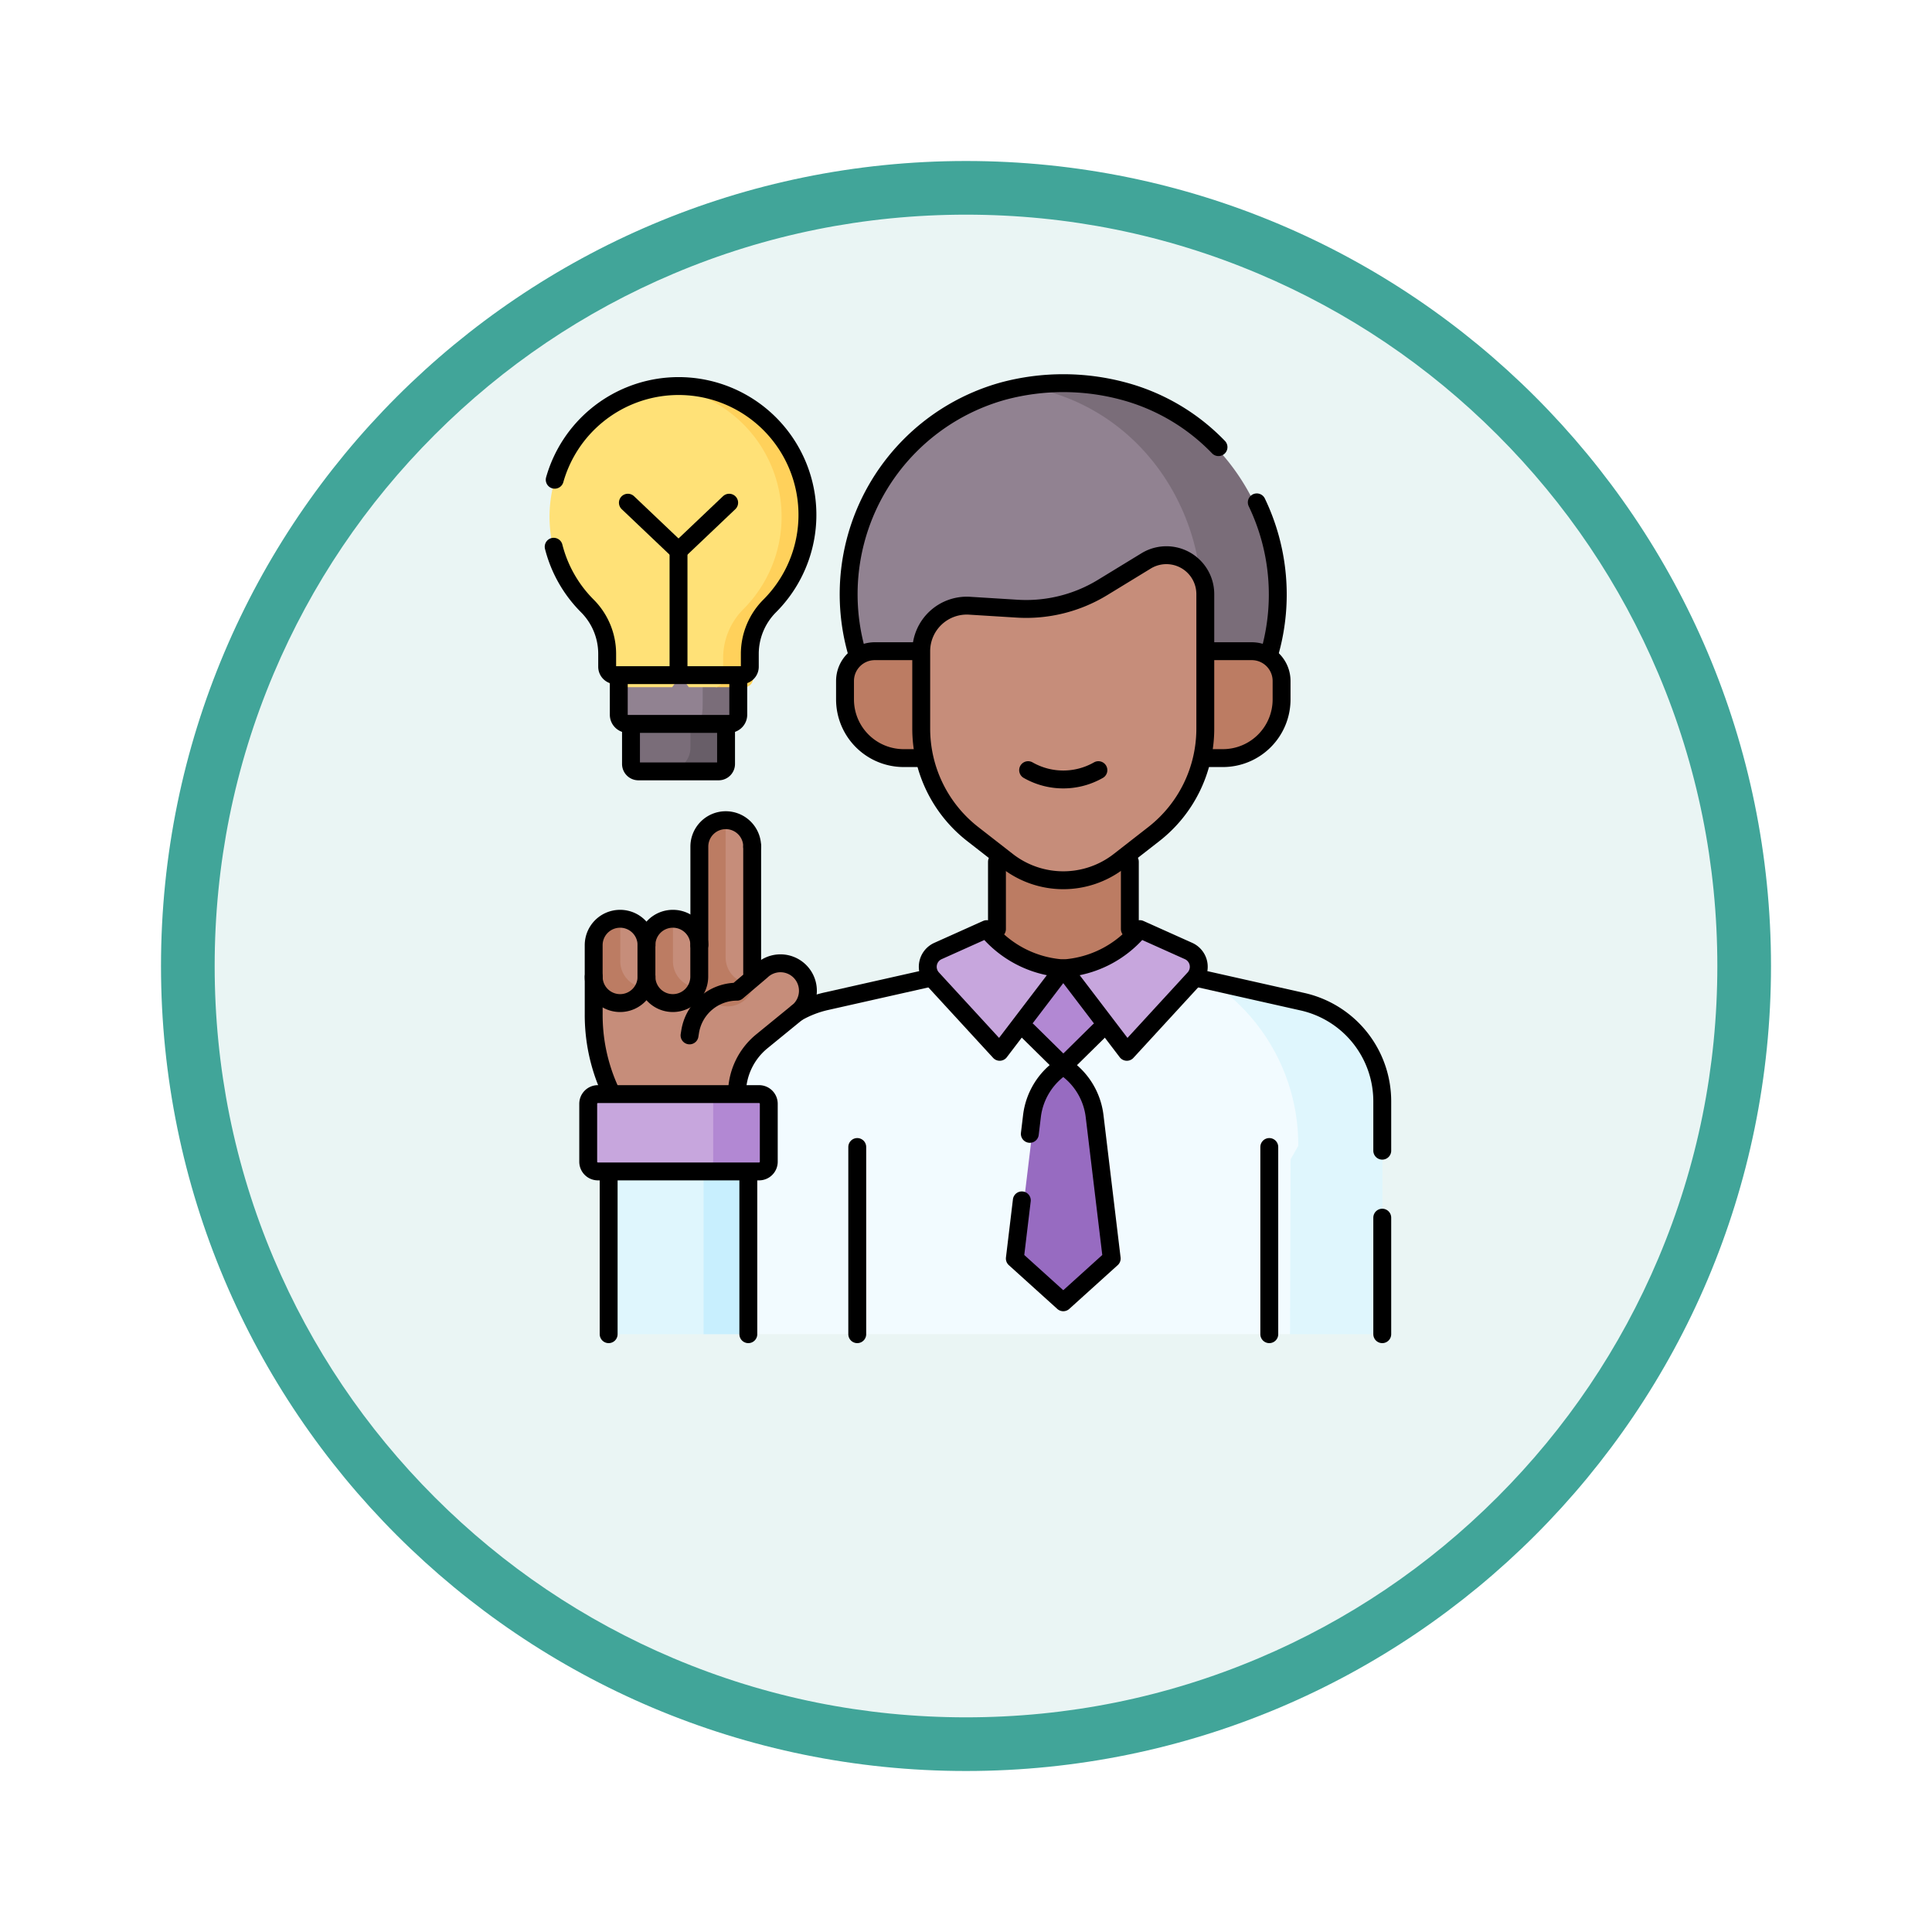 <svg xmlns="http://www.w3.org/2000/svg" xmlns:xlink="http://www.w3.org/1999/xlink" width="108" height="108" viewBox="0 0 108 108">
  <defs>
    <filter id="Trazado_978624" x="0" y="0" width="108" height="108" filterUnits="userSpaceOnUse">
      <feOffset dy="3" input="SourceAlpha"/>
      <feGaussianBlur stdDeviation="3" result="blur"/>
      <feFlood flood-opacity="0.161"/>
      <feComposite operator="in" in2="blur"/>
      <feComposite in="SourceGraphic"/>
    </filter>
  </defs>
  <g id="Grupo_1168543" data-name="Grupo 1168543" transform="translate(-196 -7052)">
    <g id="Grupo_1164524" data-name="Grupo 1164524" transform="translate(205 7058)">
      <g id="Grupo_1144123" data-name="Grupo 1144123">
        <g transform="matrix(1, 0, 0, 1, -9, -6)" filter="url(#Trazado_978624)">
          <g id="Trazado_978624-2" data-name="Trazado 978624" transform="translate(9 6)" fill="#eaf5f4">
            <path d="M 45 88.5 C 39.127 88.5 33.43 87.35 28.068 85.082 C 22.889 82.891 18.236 79.755 14.241 75.759 C 10.245 71.764 7.109 67.111 4.918 61.932 C 2.65 56.57 1.5 50.873 1.5 45 C 1.5 39.127 2.65 33.43 4.918 28.068 C 7.109 22.889 10.245 18.236 14.241 14.241 C 18.236 10.245 22.889 7.109 28.068 4.918 C 33.43 2.65 39.127 1.5 45 1.5 C 50.873 1.5 56.57 2.65 61.932 4.918 C 67.111 7.109 71.764 10.245 75.759 14.241 C 79.755 18.236 82.891 22.889 85.082 28.068 C 87.35 33.43 88.5 39.127 88.5 45 C 88.5 50.873 87.35 56.57 85.082 61.932 C 82.891 67.111 79.755 71.764 75.759 75.759 C 71.764 79.755 67.111 82.891 61.932 85.082 C 56.57 87.35 50.873 88.5 45 88.5 Z" stroke="none"/>
            <path d="M 45 3 C 39.329 3 33.829 4.11 28.653 6.299 C 23.652 8.415 19.16 11.443 15.302 15.302 C 11.443 19.16 8.415 23.652 6.299 28.653 C 4.11 33.829 3 39.329 3 45 C 3 50.671 4.11 56.171 6.299 61.347 C 8.415 66.348 11.443 70.84 15.302 74.698 C 19.16 78.557 23.652 81.585 28.653 83.701 C 33.829 85.89 39.329 87 45 87 C 50.671 87 56.171 85.89 61.347 83.701 C 66.348 81.585 70.84 78.557 74.698 74.698 C 78.557 70.84 81.585 66.348 83.701 61.347 C 85.89 56.171 87 50.671 87 45 C 87 39.329 85.89 33.829 83.701 28.653 C 81.585 23.652 78.557 19.16 74.698 15.302 C 70.84 11.443 66.348 8.415 61.347 6.299 C 56.171 4.11 50.671 3 45 3 M 45 0 C 69.853 0 90 20.147 90 45 C 90 69.853 69.853 90 45 90 C 20.147 90 0 69.853 0 45 C 0 20.147 20.147 0 45 0 Z" stroke="none" fill="#41a599"/>
          </g>
        </g>
      </g>
    </g>
    <g id="learn-more_12663145_2_" data-name="learn-more_12663145 (2)" transform="translate(189.394 7065.919)">
      <g id="Grupo_1171021" data-name="Grupo 1171021" transform="translate(37.325 7.5)">
        <g id="Grupo_1171014" data-name="Grupo 1171014" transform="translate(3.427 0)">
          <path id="Trazado_1024320" data-name="Trazado 1024320" d="M69.36,395.022v10.117a.427.427,0,0,0,.427.427h4.758l6.048-6.8-5.166-5.048Z" transform="translate(-69.36 -352.403)" fill="#dff6fd"/>
          <path id="Trazado_1024321" data-name="Trazado 1024321" d="M120.176,421.051h-2.351v-9.183l3.254-.813Z" transform="translate(-112.641 -367.888)" fill="#c8effe"/>
          <path id="Trazado_1024322" data-name="Trazado 1024322" d="M168.71,319.33v12.293a.668.668,0,0,1-.668.668l-3.063-.535-1.309.8H133.243V321.67c0-.759-1.007-3.676-.741-4.349.7-1.776,3.4-3.171,5.357-3.6l7.794-1.755h10.913l1.931.434h0l5.238,1.87C166.358,314.846,168.71,316.647,168.71,319.33Z" transform="translate(-125.708 -279.394)" fill="#f2fbff"/>
          <rect id="Rectángulo_414378" data-name="Rectángulo 414378" width="7.785" height="9.595" transform="translate(21.517 25.277)" fill="#bc7c63"/>
          <path id="Trazado_1024323" data-name="Trazado 1024323" d="M276.722,313.856l3.232,3.178,3.433-3.376-3.435-2.455Z" transform="translate(-254.541 -278.717)" fill="#b288d3"/>
          <g id="Grupo_1171011" data-name="Grupo 1171011" transform="translate(25.411 30.288)">
            <path id="Trazado_1024324" data-name="Trazado 1024324" d="M314.253,293.42l-3.45,3.754a.4.4,0,0,1-.614-.028l-3.271-4.293a4.627,4.627,0,0,0,3.891-2.2l3.127,1.225A.969.969,0,0,1,314.253,293.42Z" transform="translate(-306.918 -290.655)" fill="#c7a6dd"/>
          </g>
          <g id="Grupo_1171012" data-name="Grupo 1171012" transform="translate(17.82 30.288)">
            <path id="Trazado_1024325" data-name="Trazado 1024325" d="M236.207,293.42l3.45,3.754a.4.4,0,0,0,.614-.028l3.271-4.293a4.852,4.852,0,0,1-3.894-2.2l-3.125,1.225A.969.969,0,0,0,236.207,293.42Z" transform="translate(-235.951 -290.655)" fill="#c7a6dd"/>
          </g>
          <path id="Trazado_1024326" data-name="Trazado 1024326" d="M386.242,322.956v12.56a.668.668,0,0,1-.668.668h-4.5l.031-9.773.429-.751a10.948,10.948,0,0,0-5.633-9.637l5.861,1.349A5.719,5.719,0,0,1,386.242,322.956Z" transform="translate(-343.107 -283.021)" fill="#dff6fd"/>
          <path id="Trazado_1024327" data-name="Trazado 1024327" d="M287.065,376.315l-.936-7.784a3.9,3.9,0,0,0-1.761-2.815h0a3.9,3.9,0,0,0-1.761,2.815l-.936,7.784a.429.429,0,0,0,.138.369l2.271,2.052a.429.429,0,0,0,.575,0l2.271-2.052A.429.429,0,0,0,287.065,376.315Z" transform="translate(-258.958 -327.399)" fill="#976bc1"/>
          <path id="Trazado_1024328" data-name="Trazado 1024328" d="M194.049,24.5c-1.7-6.331,1.748-13.27,8.191-15.078a11.454,11.454,0,0,1,1.252-.284,22.426,22.426,0,0,1,5.429.748c6.442,1.809,8.685,8.283,6.99,14.614Z" transform="translate(-180.328 -8.964)" fill="#918291"/>
          <path id="Trazado_1024329" data-name="Trazado 1024329" d="M299.566,23.037h-4.208c1.7-6.33-1.748-13.269-8.19-15.079a11.455,11.455,0,0,0-1.253-.283,12.543,12.543,0,0,1,5.461.283C297.818,9.768,301.261,16.707,299.566,23.037Z" transform="translate(-262.751 -7.5)" fill="#7a6d79"/>
          <g id="Grupo_1171013" data-name="Grupo 1171013" transform="translate(13.081 14.966)">
            <path id="Trazado_1024330" data-name="Trazado 1024330" d="M214.36,147.407a1.664,1.664,0,0,1,1.664,1.664V150.1a3.277,3.277,0,0,1-3.277,3.277h-17.82a3.277,3.277,0,0,1-3.277-3.277v-1.028a1.664,1.664,0,0,1,1.664-1.664Z" transform="translate(-191.649 -147.407)" fill="#bc7c63"/>
          </g>
          <path id="Trazado_1024331" data-name="Trazado 1024331" d="M244.413,112.839l-1.932,1.5a5.083,5.083,0,0,1-6.247,0l-1.932-1.5a7.463,7.463,0,0,1-2.877-5.888v-4.323a2.544,2.544,0,0,1,2.7-2.539l2.657.165a8.19,8.19,0,0,0,4.775-1.185l2.427-1.482a2.172,2.172,0,0,1,3.3,1.854v7.511A7.463,7.463,0,0,1,244.413,112.839Z" transform="translate(-214.089 -87.662)" fill="#c68d7a"/>
        </g>
        <g id="Grupo_1171016" data-name="Grupo 1171016" transform="translate(2.288 24.42)">
          <g id="Grupo_1171015" data-name="Grupo 1171015" transform="translate(0.305)">
            <path id="Trazado_1024332" data-name="Trazado 1024332" d="M70.392,310.492l.6-.43a1.669,1.669,0,0,1,2.386-.021,1.464,1.464,0,0,1-.256,2.115l-2.868,2.531a3.373,3.373,0,0,0-.706,2.448H62.793a10.369,10.369,0,0,1-1.231-4.962v-1.356l5.962-1.267Z" transform="translate(-61.562 -301.661)" fill="#c68d7a"/>
            <path id="Trazado_1024333" data-name="Trazado 1024333" d="M121.7,237.266a1.471,1.471,0,0,0-1.472-1.472h0c-.037,0-.073,0-.11,0-.619,0-1.1.67-1.1,1.446l.023,7.5c0,.813.3,1.238,1.116,1.238a1.016,1.016,0,0,0,.607-.027c.383-.221.86-.334.925-.79.01-.069.015-.649.015-.72l-.188-.24.188-1.045v-5.89" transform="translate(-112.871 -235.794)" fill="#c68d7a"/>
            <path id="Trazado_1024334" data-name="Trazado 1024334" d="M94.181,289.811a1.471,1.471,0,0,0-1.472-1.472h0c-.037,0-.073,0-.11,0-.619,0-1.1.67-1.1,1.446l.023,1.875c0,.813.3,1.238,1.116,1.238a1.016,1.016,0,0,0,.607-.027c.383-.221.86-.334.925-.79a1.479,1.479,0,0,0,.015-.211l.314-1.21-.315-.854" transform="translate(-88.293 -282.718)" fill="#c68d7a"/>
            <path id="Trazado_1024335" data-name="Trazado 1024335" d="M66.659,289.811a1.471,1.471,0,0,0-1.472-1.472h0c-.037,0-.073,0-.11,0-.619,0-1.1.67-1.1,1.446L64,291.664c0,.813.3,1.238,1.116,1.238a1.016,1.016,0,0,0,.607-.027c.383-.221.86-.334.925-.79a1.479,1.479,0,0,0,.015-.211l.419-1.317-.419-.747" transform="translate(-63.715 -282.718)" fill="#c68d7a"/>
            <path id="Trazado_1024336" data-name="Trazado 1024336" d="M62.926,288.39v2.272a1.472,1.472,0,0,0,1.472,1.472c.032,0,.063,0,.094,0a1.472,1.472,0,0,1-2.929-.211v-2.064A1.471,1.471,0,0,1,62.926,288.39Z" transform="translate(-61.564 -282.764)" fill="#bc7c63"/>
            <path id="Trazado_1024337" data-name="Trazado 1024337" d="M90.448,288.39v2.272a1.472,1.472,0,0,0,1.472,1.472c.032,0,.063,0,.094,0a1.472,1.472,0,0,1-2.929-.211v-2.064A1.471,1.471,0,0,1,90.448,288.39Z" transform="translate(-86.142 -282.764)" fill="#bc7c63"/>
            <path id="Trazado_1024338" data-name="Trazado 1024338" d="M119.442,245a1.473,1.473,0,0,1-1.472-1.472v-7.679a1.471,1.471,0,0,0-1.363,1.466v7.471a1.472,1.472,0,0,0,2.929.211C119.5,245,119.473,245,119.442,245Z" transform="translate(-110.719 -235.84)" fill="#bc7c63"/>
          </g>
          <path id="Trazado_1024339" data-name="Trazado 1024339" d="M59.252,378.38h6l2.773.213a.539.539,0,0,1,.539.539v2.8a.539.539,0,0,1-.539.539l-2.773.213h-6a.539.539,0,0,1-.539-.539v-3.23A.539.539,0,0,1,59.252,378.38Z" transform="translate(-58.713 -363.128)" fill="#c7a6dd"/>
          <path id="Trazado_1024340" data-name="Trazado 1024340" d="M121.024,378.38h-3.2a.539.539,0,0,1,.539.539v3.23a.539.539,0,0,1-.539.539h3.2a.539.539,0,0,0,.539-.539v-3.23A.539.539,0,0,0,121.024,378.38Z" transform="translate(-111.501 -363.128)" fill="#b288d3"/>
        </g>
        <g id="Grupo_1171020" data-name="Grupo 1171020" transform="translate(0 0.145)">
          <g id="Grupo_1171019" data-name="Grupo 1171019">
            <g id="Grupo_1171018" data-name="Grupo 1171018">
              <g id="Grupo_1171017" data-name="Grupo 1171017" transform="translate(4.633 17.938)">
                <path id="Trazado_1024341" data-name="Trazado 1024341" d="M84.709,179.979l-1.961.171H81.424a.782.782,0,0,1-.782-.782v-2.817h5.2v2.291A1.035,1.035,0,0,1,84.709,179.979Z" transform="translate(-80.642 -176.551)" fill="#7a6d79"/>
                <path id="Trazado_1024342" data-name="Trazado 1024342" d="M100.045,178.126v2.123a1.308,1.308,0,0,1-1.308,1.308h2.657a.782.782,0,0,0,.782-.782v-2.648h-2.132Z" transform="translate(-96.801 -177.958)" fill="#685e68"/>
              </g>
              <path id="Trazado_1024343" data-name="Trazado 1024343" d="M79.68,156.216l-1.33.171H75.026a.782.782,0,0,1-.782-.782v-2.817h6.573v2.291A1.035,1.035,0,0,1,79.68,156.216Z" transform="translate(-70.295 -137.392)" fill="#918291"/>
              <path id="Trazado_1024344" data-name="Trazado 1024344" d="M111.645,154.362v2.123c0,.722-.038,1.308-.684,1.308h2.034a.782.782,0,0,0,.782-.782v-2.648h-2.132Z" transform="translate(-103.084 -138.797)" fill="#7a6d79"/>
              <path id="Trazado_1024345" data-name="Trazado 1024345" d="M49.593,21.419a4.093,4.093,0,0,0-1.134,2.82l.062,1.124a.479.479,0,0,1-.478.478l-1.37.186H45.11l-.464-.638-.464.638H41.068a.478.478,0,0,1-.478-.478V24.376a3.852,3.852,0,0,0-1.135-2.715A7.32,7.32,0,0,1,43.818,9.226,7.36,7.36,0,0,1,44.9,9.31c3.926.133,6.615,3.23,6.615,7.189A6.567,6.567,0,0,1,49.593,21.419Z" transform="translate(-37.325 -9.178)" fill="#ffe177"/>
              <path id="Trazado_1024346" data-name="Trazado 1024346" d="M99.1,8.857a7.272,7.272,0,0,0-1.081.044,7.321,7.321,0,0,1,4.349,12.435,3.861,3.861,0,0,0-1.138,2.72v1.169a.478.478,0,0,1-.478.478h1.671a.478.478,0,0,0,.478-.478V24.056a3.861,3.861,0,0,1,1.138-2.72A7.321,7.321,0,0,0,99.1,8.857Z" transform="translate(-91.525 -8.853)" fill="#ffd15b"/>
            </g>
          </g>
        </g>
      </g>
      <g id="Grupo_1171033" data-name="Grupo 1171033" transform="translate(37.558 7.5)">
        <g id="Grupo_1171027" data-name="Grupo 1171027" transform="translate(3.072 0)">
          <g id="Grupo_1171023" data-name="Grupo 1171023" transform="translate(13.213)">
            <path id="Trazado_1024347" data-name="Trazado 1024347" d="M406.93,69.8a11.894,11.894,0,0,1,.744,8.319" transform="translate(-383.912 -63.136)" fill="none" stroke="#000" stroke-linecap="round" stroke-linejoin="round" stroke-miterlimit="10" stroke-width="1"/>
            <path id="Trazado_1024348" data-name="Trazado 1024348" d="M194.148,22.483a11.785,11.785,0,0,1,8.2-14.54,12.971,12.971,0,0,1,6.721,0,11.5,11.5,0,0,1,5.316,3.133" transform="translate(-193.507 -7.5)" fill="none" stroke="#000" stroke-linecap="round" stroke-linejoin="round" stroke-miterlimit="10" stroke-width="1"/>
            <path id="Trazado_1024349" data-name="Trazado 1024349" d="M244.571,112.962l-1.934,1.507a5.089,5.089,0,0,1-6.255,0l-1.934-1.507a7.472,7.472,0,0,1-2.88-5.895v-4.328a2.547,2.547,0,0,1,2.7-2.542l2.66.165a8.2,8.2,0,0,0,4.781-1.186l2.43-1.484a2.175,2.175,0,0,1,3.309,1.856v7.52A7.473,7.473,0,0,1,244.571,112.962Z" transform="translate(-227.308 -87.756)" fill="none" stroke="#000" stroke-linecap="round" stroke-linejoin="round" stroke-miterlimit="10" stroke-width="1"/>
            <g id="Grupo_1171022" data-name="Grupo 1171022" transform="translate(0 14.983)">
              <path id="Trazado_1024350" data-name="Trazado 1024350" d="M196.013,153.547h-.989a3.281,3.281,0,0,1-3.281-3.281v-1.029a1.666,1.666,0,0,1,1.666-1.666H195.7" transform="translate(-191.743 -147.571)" fill="none" stroke="#000" stroke-linecap="round" stroke-linejoin="round" stroke-miterlimit="10" stroke-width="1"/>
              <path id="Trazado_1024351" data-name="Trazado 1024351" d="M379.968,153.547h.989a3.281,3.281,0,0,0,3.281-3.281v-1.029a1.666,1.666,0,0,0-1.666-1.666h-2.427" transform="translate(-359.834 -147.571)" fill="none" stroke="#000" stroke-linecap="round" stroke-linejoin="round" stroke-miterlimit="10" stroke-width="1"/>
            </g>
            <path id="Trazado_1024352" data-name="Trazado 1024352" d="M287.439,209.7a3.964,3.964,0,0,0,3.928,0" transform="translate(-277.203 -188.067)" fill="none" stroke="#000" stroke-linecap="round" stroke-linejoin="round" stroke-miterlimit="10" stroke-width="1"/>
          </g>
          <line id="Línea_630" data-name="Línea 630" y1="6.514" transform="translate(43.245 46.649)" fill="none" stroke="#000" stroke-linecap="round" stroke-linejoin="round" stroke-miterlimit="10" stroke-width="1"/>
          <path id="Trazado_1024353" data-name="Trazado 1024353" d="M376.63,318.56l5.779,1.3a5.707,5.707,0,0,1,4.476,5.573v2.758" transform="translate(-343.64 -285.287)" fill="none" stroke="#000" stroke-linecap="round" stroke-linejoin="round" stroke-miterlimit="10" stroke-width="1"/>
          <path id="Trazado_1024354" data-name="Trazado 1024354" d="M166.843,320.465a5.869,5.869,0,0,1,1.639-.63l5.649-1.272" transform="translate(-156.294 -285.289)" fill="none" stroke="#000" stroke-linecap="round" stroke-linejoin="round" stroke-miterlimit="10" stroke-width="1"/>
          <line id="Línea_631" data-name="Línea 631" y1="8.838" transform="translate(7.808 44.325)" fill="none" stroke="#000" stroke-linecap="round" stroke-linejoin="round" stroke-miterlimit="10" stroke-width="1"/>
          <line id="Línea_632" data-name="Línea 632" y2="3.764" transform="translate(29.135 26.755)" fill="none" stroke="#000" stroke-linecap="round" stroke-linejoin="round" stroke-miterlimit="10" stroke-width="1"/>
          <line id="Línea_633" data-name="Línea 633" y2="3.764" transform="translate(21.707 26.755)" fill="none" stroke="#000" stroke-linecap="round" stroke-linejoin="round" stroke-miterlimit="10" stroke-width="1"/>
          <g id="Grupo_1171026" data-name="Grupo 1171026" transform="translate(17.837 30.519)">
            <g id="Grupo_1171024" data-name="Grupo 1171024" transform="translate(7.576)">
              <path id="Trazado_1024355" data-name="Trazado 1024355" d="M313.119,295.571l-3.767,4.1-3.554-4.664a6.032,6.032,0,0,0,4.28-2.194l2.725,1.223A.967.967,0,0,1,313.119,295.571Z" transform="translate(-305.798 -292.812)" fill="none" stroke="#000" stroke-linecap="round" stroke-linejoin="round" stroke-miterlimit="10" stroke-width="1"/>
            </g>
            <g id="Grupo_1171025" data-name="Grupo 1171025">
              <path id="Trazado_1024356" data-name="Trazado 1024356" d="M235.227,295.571l3.767,4.1,3.554-4.664a6.032,6.032,0,0,1-4.28-2.194l-2.725,1.223A.967.967,0,0,0,235.227,295.571Z" transform="translate(-234.971 -292.812)" fill="none" stroke="#000" stroke-linecap="round" stroke-linejoin="round" stroke-miterlimit="10" stroke-width="1"/>
            </g>
          </g>
          <path id="Trazado_1024357" data-name="Trazado 1024357" d="M291.068,345.943l-2,1.971-2-1.971" transform="translate(-263.65 -309.741)" fill="none" stroke="#000" stroke-linecap="round" stroke-linejoin="round" stroke-miterlimit="10" stroke-width="1"/>
          <path id="Trazado_1024358" data-name="Trazado 1024358" d="M281.319,368.16l.119-.99a3.88,3.88,0,0,1,1.751-2.8,3.882,3.882,0,0,1,1.751,2.8l.956,7.959-2.707,2.446-2.708-2.446.39-3.25" transform="translate(-257.775 -326.196)" fill="none" stroke="#000" stroke-linecap="round" stroke-linejoin="round" stroke-miterlimit="10" stroke-width="1"/>
          <line id="Línea_634" data-name="Línea 634" y2="10.464" transform="translate(13.897 42.699)" fill="none" stroke="#000" stroke-linecap="round" stroke-linejoin="round" stroke-miterlimit="10" stroke-width="1"/>
          <line id="Línea_635" data-name="Línea 635" y2="10.464" transform="translate(36.93 42.699)" fill="none" stroke="#000" stroke-linecap="round" stroke-linejoin="round" stroke-miterlimit="10" stroke-width="1"/>
          <line id="Línea_636" data-name="Línea 636" y2="8.961" transform="translate(0 44.202)" fill="none" stroke="#000" stroke-linecap="round" stroke-linejoin="round" stroke-miterlimit="10" stroke-width="1"/>
        </g>
        <g id="Grupo_1171030" data-name="Grupo 1171030" transform="translate(1.93 24.43)">
          <path id="Trazado_1024359" data-name="Trazado 1024359" d="M90.958,288.881a1.476,1.476,0,0,0-1.477-1.476h0A1.476,1.476,0,0,0,88,288.881v1.76a1.477,1.477,0,0,0,1.476,1.477h0a1.477,1.477,0,0,0,1.477-1.477v-1.76" transform="translate(-84.746 -281.894)" fill="none" stroke="#000" stroke-linecap="round" stroke-linejoin="round" stroke-miterlimit="10" stroke-width="1"/>
          <path id="Trazado_1024360" data-name="Trazado 1024360" d="M63.35,288.881a1.476,1.476,0,0,0-1.477-1.476h0a1.477,1.477,0,0,0-1.477,1.476v1.76a1.477,1.477,0,0,0,1.477,1.477h0a1.477,1.477,0,0,0,1.477-1.477" transform="translate(-60.091 -281.894)" fill="none" stroke="#000" stroke-linecap="round" stroke-linejoin="round" stroke-miterlimit="10" stroke-width="1"/>
          <line id="Línea_637" data-name="Línea 637" y1="7.096" transform="translate(9.165 1.476)" fill="none" stroke="#000" stroke-linecap="round" stroke-linejoin="round" stroke-miterlimit="10" stroke-width="1"/>
          <path id="Trazado_1024361" data-name="Trazado 1024361" d="M118.565,237.363a1.477,1.477,0,0,0-1.476-1.476h0a1.477,1.477,0,0,0-1.477,1.476v5.511" transform="translate(-109.4 -235.887)" fill="none" stroke="#000" stroke-linecap="round" stroke-linejoin="round" stroke-miterlimit="10" stroke-width="1"/>
          <g id="Grupo_1171029" data-name="Grupo 1171029" transform="translate(0.306 8.016)">
            <path id="Trazado_1024362" data-name="Trazado 1024362" d="M61.275,323.93a10.115,10.115,0,0,1-.877-4.185v-2.083" transform="translate(-60.398 -316.93)" fill="none" stroke="#000" stroke-linecap="round" stroke-linejoin="round" stroke-miterlimit="10" stroke-width="1"/>
            <g id="Grupo_1171028" data-name="Grupo 1171028" transform="translate(5.357)">
              <path id="Trazado_1024363" data-name="Trazado 1024363" d="M113.127,318.095h0a3.781,3.781,0,0,1,1.393-2.931l2.082-1.7a1.535,1.535,0,1,0-2.116-2.224l-1.358,1.152h0a2.653,2.653,0,0,0-2.621,2.243l-.032.2" transform="translate(-110.474 -310.821)" fill="none" stroke="#000" stroke-linecap="round" stroke-linejoin="round" stroke-miterlimit="10" stroke-width="1"/>
            </g>
          </g>
          <path id="Trazado_1024364" data-name="Trazado 1024364" d="M58.08,379.032h9.011a.541.541,0,0,1,.541.541v3.24a.541.541,0,0,1-.541.541H58.08a.541.541,0,0,1-.541-.541v-3.24A.541.541,0,0,1,58.08,379.032Z" transform="translate(-57.539 -363.72)" fill="none" stroke="#000" stroke-linecap="round" stroke-linejoin="round" stroke-miterlimit="10" stroke-width="1"/>
        </g>
        <g id="Grupo_1171032" data-name="Grupo 1171032" transform="translate(0 0.171)">
          <g id="Grupo_1171031" data-name="Grupo 1171031">
            <path id="Trazado_1024365" data-name="Trazado 1024365" d="M39.557,14.328a7.2,7.2,0,1,1,12.026,7.047,3.8,3.8,0,0,0-1.12,2.675v.733a.47.47,0,0,1-.47.47H42.959a.47.47,0,0,1-.47-.47v-.737a3.794,3.794,0,0,0-1.116-2.671,7.18,7.18,0,0,1-1.874-3.3" transform="translate(-39.5 -9.101)" fill="none" stroke="#000" stroke-linecap="round" stroke-linejoin="round" stroke-miterlimit="10" stroke-width="1"/>
            <path id="Trazado_1024366" data-name="Trazado 1024366" d="M80.195,161.475v2.033a.514.514,0,0,1-.514.514H74.029a.514.514,0,0,1-.514-.514V161.44" transform="translate(-69.877 -145.145)" fill="none" stroke="#000" stroke-linecap="round" stroke-linejoin="round" stroke-miterlimit="10" stroke-width="1"/>
            <path id="Trazado_1024367" data-name="Trazado 1024367" d="M85.213,187.594v1.975a.415.415,0,0,1-.415.415H80.314a.415.415,0,0,1-.415-.415v-2.028" transform="translate(-75.578 -168.454)" fill="none" stroke="#000" stroke-linecap="round" stroke-linejoin="round" stroke-miterlimit="10" stroke-width="1"/>
            <line id="Línea_638" data-name="Línea 638" y2="6.75" transform="translate(6.978 9.201)" fill="none" stroke="#000" stroke-linecap="round" stroke-linejoin="round" stroke-miterlimit="10" stroke-width="1"/>
            <line id="Línea_639" data-name="Línea 639" x2="2.831" y2="2.69" transform="translate(4.147 6.511)" fill="none" stroke="#000" stroke-linecap="round" stroke-linejoin="round" stroke-miterlimit="10" stroke-width="1"/>
            <line id="Línea_640" data-name="Línea 640" x1="2.831" y2="2.69" transform="translate(6.978 6.511)" fill="none" stroke="#000" stroke-linecap="round" stroke-linejoin="round" stroke-miterlimit="10" stroke-width="1"/>
          </g>
        </g>
      </g>
    </g>
  </g>
</svg>
